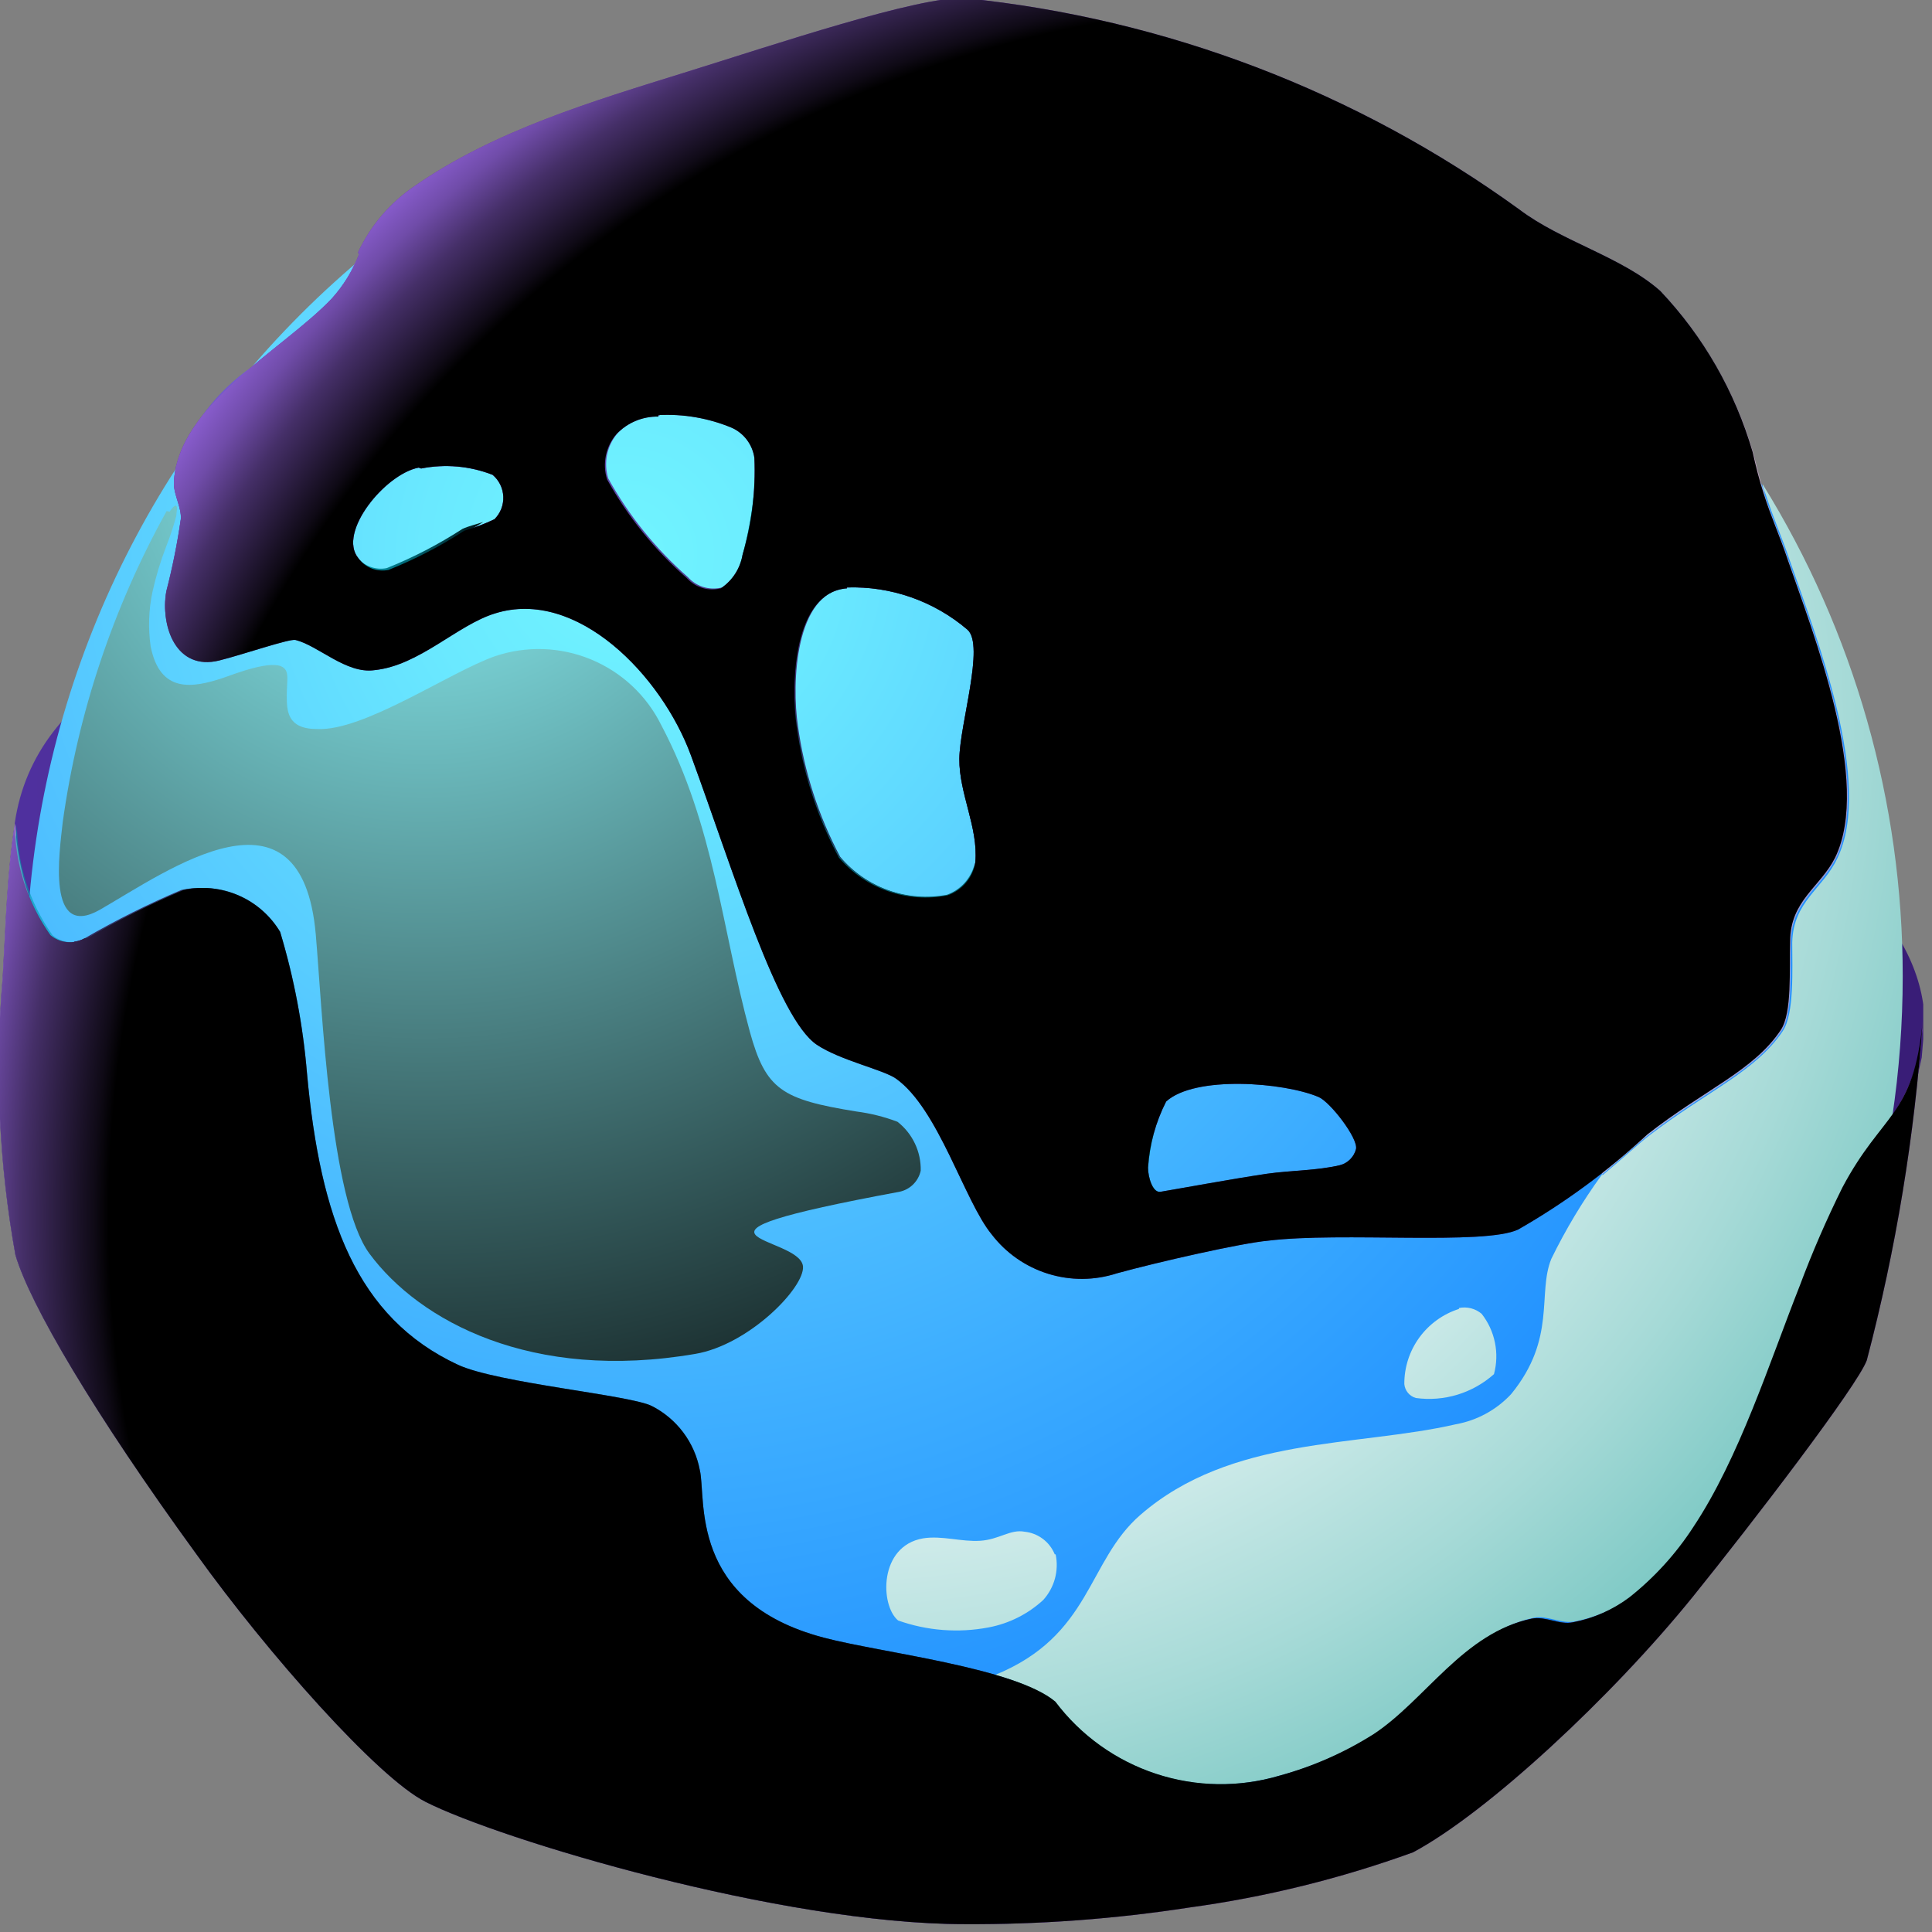 <svg width="64" height="64" viewBox="0 0 64 64" fill="none" xmlns="http://www.w3.org/2000/svg">
<rect x="0" y="0" width="64" height="64" fill="#808080" stroke="none"/>
<g clip-path="url(#clip0_4_5634)">
<path fill-rule="evenodd" clip-rule="evenodd" d="M0.49 27.3V29.62L1.57 33.62L7.17 43.25L19.09 54.89L29.21 60.49L40.41 61.23L47.55 57.83L53.69 54.1L58.39 48.91L60.63 43.97L63.26 36.84L63.66 35.03L63.76 33.83C63.54 27.22 50.65 22.49 36.89 20.49C20.3 18.12 1.82 18.14 0.49 27.26V27.3Z" fill="url(#paint0_linear_4_5634)"/>
<path fill-rule="evenodd" clip-rule="evenodd" d="M31.92 1.31C38.066 1.308 44.074 3.129 49.185 6.542C54.296 9.955 58.28 14.808 60.633 20.485C62.986 26.163 63.602 32.411 62.404 38.439C61.205 44.467 58.246 50.004 53.9 54.35C49.554 58.696 44.017 61.655 37.989 62.853C31.961 64.052 25.713 63.436 20.035 61.083C14.358 58.73 9.505 54.746 6.092 49.635C2.679 44.524 0.858 38.516 0.86 32.37C0.863 24.133 4.136 16.235 9.96 10.41C15.784 4.586 23.683 1.313 31.92 1.31Z" fill="url(#paint1_radial_4_5634)"/>
<path fill-rule="evenodd" clip-rule="evenodd" d="M11.89 8.43C11.681 8.967 11.376 9.462 10.99 9.89C9.38 11.59 5.85 13.42 5.76 16.01C5.76 16.42 6.02 16.81 5.99 17.21C5.874 18.015 5.714 18.813 5.51 19.6C5.31 20.76 5.84 22.23 7.26 21.88C8.03 21.69 9.59 21.15 9.79 21.2C10.55 21.39 11.47 22.33 12.4 22.2C13.89 22.05 15.15 20.7 16.4 20.32C19.11 19.47 21.92 22.38 22.89 25.03C24.3 28.87 25.76 33.74 27.06 34.61C27.84 35.13 29.25 35.43 29.68 35.73C31.09 36.73 31.95 39.8 32.85 40.89C33.323 41.508 33.976 41.964 34.72 42.195C35.463 42.426 36.26 42.421 37 42.18C38.38 41.8 41.12 41.18 42 41.1C44.45 40.8 49.16 41.26 50.29 40.73C51.833 39.848 53.269 38.791 54.57 37.58C56.47 36.09 58.09 35.47 58.99 34.12C59.37 33.55 59.27 32.12 59.3 31.19C59.3 29.83 60.3 29.39 60.79 28.41C62.01 25.9 60.07 21 59.21 18.51C58.97 17.79 58.66 17.1 58.43 16.37C58.27 15.88 58.16 15.43 58.06 14.98C57.48 12.982 56.431 11.151 55 9.64C53.73 8.51 51.73 8 50.33 6.94C44.935 3.028 38.6 0.613 31.97 -0.06C30.46 -0.14 25.65 1.48 22.66 2.41C19.67 3.34 16.37 4.33 13.74 6.16C12.926 6.71 12.276 7.47 11.86 8.36L11.89 8.43ZM2.81 31.08C2.633 31.182 2.428 31.227 2.224 31.209C2.02 31.191 1.827 31.111 1.67 30.98C0.908 29.904 0.496 28.619 0.49 27.3C0.23 28.95 0.19 30.65 0.09 32.37C-0.177 35.442 -0.036 38.535 0.51 41.57C0.99 43.21 3.12 46.83 6.51 51.49C8.85 54.75 12.51 58.89 14.1 59.69C16.54 60.93 25.87 63.74 31.96 63.74C34.447 63.753 36.932 63.569 39.39 63.19C41.921 62.845 44.409 62.231 46.81 61.36C49.28 60.04 53.42 56.18 56.08 52.89C58.08 50.41 61.54 45.89 61.84 45.06C62.806 41.383 63.426 37.623 63.69 33.83C63.39 37.01 62.36 36.83 61.03 39.34C60.505 40.399 60.034 41.483 59.62 42.59C58.62 45.12 57.62 48.29 56.09 50.59C55.517 51.473 54.804 52.256 53.98 52.91C53.428 53.326 52.789 53.61 52.11 53.74C51.66 53.84 51.19 53.53 50.74 53.62C48.48 54.09 47.23 56.3 45.51 57.44C44.544 58.052 43.493 58.517 42.39 58.82C41.049 59.218 39.619 59.196 38.291 58.758C36.964 58.32 35.801 57.487 34.96 56.37C33.62 55.24 29.18 54.75 27.29 54.25C22.77 53.06 23.41 49.61 23.18 48.69C23.095 48.241 22.908 47.818 22.634 47.452C22.36 47.087 22.007 46.788 21.6 46.58C20.89 46.21 16.49 45.82 15.17 45.21C11.82 43.65 10.61 40.37 10.17 35.56C10.038 33.97 9.74 32.398 9.28 30.87C8.958 30.334 8.477 29.911 7.903 29.662C7.329 29.413 6.692 29.349 6.08 29.48C4.981 29.945 3.912 30.48 2.88 31.08H2.81ZM38.63 36.49C38.283 37.172 38.079 37.917 38.03 38.68C38.03 38.99 38.18 39.52 38.44 39.48C39.27 39.34 40.77 39.06 41.98 38.88C42.76 38.77 43.61 38.78 44.38 38.6C44.511 38.568 44.63 38.5 44.725 38.405C44.82 38.31 44.888 38.191 44.92 38.06C44.99 37.7 44.06 36.5 43.68 36.34C42.53 35.85 39.58 35.62 38.63 36.49ZM28.06 19.49C26.27 19.62 26.19 22.71 26.39 24.06C26.596 25.581 27.07 27.054 27.79 28.41C28.225 28.919 28.788 29.304 29.42 29.523C30.053 29.743 30.733 29.79 31.39 29.66C31.628 29.577 31.84 29.43 32.002 29.237C32.163 29.043 32.27 28.809 32.31 28.56C32.41 27.41 31.77 26.29 31.78 25.14C31.79 23.99 32.63 21.38 32.05 20.86C30.939 19.91 29.511 19.41 28.05 19.46L28.06 19.49ZM21.81 13.8C21.551 13.795 21.293 13.844 21.054 13.944C20.815 14.044 20.599 14.192 20.42 14.38C20.245 14.583 20.125 14.828 20.071 15.09C20.017 15.352 20.03 15.624 20.11 15.88C20.794 17.114 21.688 18.221 22.75 19.15C22.889 19.304 23.068 19.418 23.268 19.478C23.467 19.538 23.679 19.542 23.88 19.49C24.07 19.362 24.231 19.196 24.355 19.004C24.479 18.811 24.562 18.596 24.6 18.37C24.904 17.332 25.036 16.251 24.99 15.17C24.96 14.953 24.875 14.748 24.744 14.573C24.613 14.398 24.439 14.259 24.24 14.17C23.472 13.85 22.641 13.706 21.81 13.75V13.8ZM13.87 15.49C12.76 15.7 11.17 17.64 11.87 18.49C11.982 18.643 12.136 18.761 12.313 18.831C12.49 18.9 12.684 18.917 12.87 18.88C13.747 18.529 14.587 18.094 15.38 17.58C15.723 17.481 16.058 17.354 16.38 17.2C16.478 17.102 16.554 16.985 16.605 16.857C16.655 16.728 16.678 16.59 16.672 16.452C16.667 16.314 16.633 16.178 16.572 16.054C16.511 15.93 16.425 15.819 16.32 15.73C15.566 15.435 14.744 15.362 13.95 15.52L13.87 15.49Z" fill="url(#paint2_radial_4_5634)"/>
<path style="mix-blend-mode:screen" fill-rule="evenodd" clip-rule="evenodd" d="M10.1 35.56C9.968 33.97 9.67 32.398 9.21 30.87C8.888 30.334 8.407 29.911 7.833 29.662C7.259 29.413 6.622 29.349 6.01 29.48C4.911 29.945 3.842 30.48 2.81 31.08C2.701 31.138 2.582 31.175 2.46 31.19C2.432 32.005 2.569 32.818 2.863 33.579C3.157 34.341 3.601 35.035 4.17 35.62C4.92 36.45 5.85 36.34 7.17 38.2C7.472 38.797 7.806 39.378 8.17 39.94C8.861 40.766 9.69 41.466 10.62 42.01C11.036 42.227 11.48 42.385 11.94 42.48C10.783 40.35 10.129 37.982 10.03 35.56H10.1ZM28.1 19.46C26.31 19.59 26.23 22.68 26.43 24.03C26.636 25.551 27.11 27.024 27.83 28.38C28.258 28.888 28.813 29.274 29.438 29.499C30.063 29.724 30.736 29.779 31.39 29.66C31.628 29.577 31.84 29.43 32.002 29.237C32.163 29.043 32.27 28.809 32.31 28.56C32.41 27.41 31.77 26.29 31.78 25.14C31.79 23.99 32.63 21.38 32.05 20.86C30.939 19.91 29.511 19.41 28.05 19.46H28.1ZM21.85 13.77C21.591 13.765 21.333 13.814 21.094 13.914C20.855 14.014 20.639 14.162 20.46 14.35C20.285 14.553 20.165 14.797 20.111 15.06C20.057 15.322 20.07 15.594 20.15 15.85C20.834 17.084 21.728 18.191 22.79 19.12C22.929 19.274 23.108 19.388 23.308 19.448C23.507 19.508 23.719 19.512 23.92 19.46C24.11 19.332 24.271 19.166 24.395 18.974C24.519 18.781 24.602 18.566 24.64 18.34C24.945 17.302 25.076 16.221 25.03 15.14C25 14.923 24.915 14.718 24.784 14.543C24.653 14.368 24.48 14.229 24.28 14.14C23.512 13.819 22.681 13.676 21.85 13.72V13.77ZM13.87 15.49C12.76 15.7 11.17 17.64 11.87 18.49C11.982 18.643 12.136 18.761 12.313 18.831C12.49 18.9 12.684 18.917 12.87 18.88C13.747 18.529 14.587 18.094 15.38 17.58C15.723 17.481 16.058 17.354 16.38 17.2C16.478 17.102 16.554 16.985 16.605 16.857C16.655 16.728 16.678 16.59 16.672 16.452C16.667 16.314 16.633 16.178 16.572 16.054C16.511 15.93 16.425 15.819 16.32 15.73C15.566 15.435 14.744 15.362 13.95 15.52L13.87 15.49ZM24.39 1.95L22.69 2.49C19.56 3.49 16.4 4.41 13.77 6.24C12.956 6.79 12.306 7.55 11.89 8.44C11.89 8.55 11.79 8.66 11.73 8.77C11.552 9.187 11.302 9.57 10.99 9.9C10.31 10.61 9.3 11.35 8.35 12.15C7.168 12.961 6.281 14.133 5.82 15.49C5.79 15.652 5.77 15.816 5.76 15.98C5.76 16.39 6.02 16.78 5.99 17.18C5.874 17.985 5.714 18.783 5.51 19.57C5.396 20.178 5.506 20.807 5.82 21.34C5.969 21.573 6.191 21.751 6.452 21.843C6.713 21.936 6.997 21.938 7.26 21.85C8.03 21.66 9.59 21.12 9.79 21.17C10.55 21.36 11.47 22.3 12.4 22.17C13.89 22.02 15.15 20.67 16.4 20.29C19.11 19.44 21.92 22.35 22.89 25C24.3 28.84 25.76 33.71 27.06 34.58C27.84 35.1 29.25 35.4 29.68 35.7C30.6 36.33 31.29 37.88 31.9 39.18C32.566 38.518 33.169 37.795 33.7 37.02C34.238 36.083 34.836 35.181 35.49 34.32C36.74 33.06 38.49 33.11 39.55 30.71C39.98 29.71 39.68 28.49 40.13 27.51C40.69 26.33 41.94 25.58 42.5 24.4C42.919 23.521 43.202 22.584 43.34 21.62C43.388 21.262 43.412 20.901 43.41 20.54C43.41 18.39 42.69 16.29 42.41 14.15C42.22 12.69 42.41 11.15 42.03 9.76C41.34 7.36 39.92 7.08 38.34 5.86C37.512 5.004 36.608 4.224 35.64 3.53C34.221 2.858 32.712 2.397 31.16 2.16C29.819 1.933 28.454 1.886 27.1 2.02C26.493 2.047 25.884 2.027 25.28 1.96C24.97 1.96 24.66 1.9 24.33 1.89L24.39 1.95ZM37.3 9.22C37.3 8.94 37.68 8.72 37.97 8.68C39.39 8.45 40.83 10.3 41.12 11.6C41.32 12.5 41.12 13.44 41.33 14.34C41.54 15.24 41.94 15.98 42.11 16.83C42.72 19.83 42.84 22.08 41.11 24.59C39.98 26.2 38.6 25.85 38.53 23.8C38.546 23.015 38.716 22.24 39.03 21.52C39.96 19.12 41.1 18.62 41.03 15.71C41.045 15.243 40.927 14.782 40.69 14.38C40.38 13.94 39.46 13.59 39.41 13.38C39.34 12.833 39.184 12.3 38.95 11.8C38.61 11.28 38.14 11.33 37.75 10.85C37.396 10.38 37.232 9.795 37.29 9.21L37.3 9.22ZM9.49 14.35C9.01 14.12 9.49 12.58 9.78 12.26C10.07 11.94 10.85 11.76 11.36 11.47C11.786 11.287 12.178 11.033 12.52 10.72C12.71 10.51 13.34 8.29 13.83 7.59C14.18 7.08 15.39 6.32 15.75 6.67C15.93 6.85 15.75 7.82 15.67 8.05C15.42 8.52 14.78 8.85 14.67 9.73C14.756 10.527 14.783 11.329 14.75 12.13C14.691 12.713 14.408 13.251 13.96 13.63C13.45 13.97 12.73 13.74 12.14 13.92C11.76 14.03 11.49 14.43 11.14 14.5C10.597 14.616 10.032 14.564 9.52 14.35H9.49Z" fill="url(#paint3_radial_4_5634)"/>
<path style="mix-blend-mode:multiply" opacity="0.7" fill-rule="evenodd" clip-rule="evenodd" d="M27.22 55.54C26.06 55.16 19.14 53.9 17.35 51.89C16.5 50.89 15.85 49.14 15.1 48.82C14.226 48.627 13.341 48.483 12.45 48.39C11.492 48.26 10.548 48.042 9.63 47.74C8.4 47.233 7.295 46.465 6.39 45.49C2.87 41.82 4.39 41.1 3.11 36.86C2.8 35.86 1.94 35.04 1.54 34.04C1.155 33.108 0.932 32.117 0.88 31.11C0.88 31.02 0.88 30.93 0.88 30.84C0.88 30.433 0.9 30.025 0.94 29.62C0.692 28.866 0.544 28.083 0.5 27.29C0.24 28.94 0.2 30.64 0.1 32.36C-0.167 35.432 -0.026 38.525 0.52 41.56C1 43.2 3.13 46.82 6.52 51.48C8.86 54.74 12.52 58.88 14.11 59.68C16.55 60.92 25.88 63.73 31.97 63.73C34.454 63.746 36.935 63.565 39.39 63.19C41.921 62.845 44.409 62.231 46.81 61.36C49.28 60.04 53.42 56.18 56.08 52.89C58.08 50.41 61.54 45.89 61.84 45.06C62.806 41.383 63.426 37.623 63.69 33.83C63.67 34.989 63.293 36.113 62.61 37.05C62.014 37.763 61.485 38.529 61.03 39.34C60.505 40.399 60.034 41.483 59.62 42.59C58.62 45.12 57.62 48.29 56.09 50.59C55.517 51.473 54.804 52.256 53.98 52.91C53.428 53.326 52.789 53.61 52.11 53.74C51.66 53.84 51.19 53.53 50.74 53.62C48.48 54.09 47.23 56.3 45.51 57.44C44.544 58.052 43.493 58.517 42.39 58.82C41.209 59.201 39.945 59.238 38.744 58.926C37.543 58.614 36.456 57.967 35.61 57.06C34.762 56.346 33.758 55.839 32.68 55.58C32.157 55.49 31.623 55.49 31.1 55.58C29.827 55.754 28.535 55.727 27.27 55.5L27.22 55.54ZM53.77 19.36C54.03 20.93 55.11 22.36 55.18 23.92C55.211 24.372 55.132 24.825 54.95 25.24C54.36 26.61 52.95 27.55 53.61 32.55C53.768 33.454 53.822 34.374 53.77 35.29C53.639 36.518 53.401 37.733 53.06 38.92C53.72 38.37 54.26 37.87 54.6 37.61C56.5 36.12 58.12 35.5 59.02 34.15C59.4 33.58 59.3 32.15 59.33 31.22C59.33 29.95 60.21 29.48 60.71 28.63L60.82 28.44C62.04 25.93 60.1 21.03 59.24 18.54C59 17.82 58.69 17.13 58.46 16.4C58.46 16.28 58.38 16.16 58.35 16.04C58.25 15.69 58.17 15.34 58.09 15.04C57.51 13.041 56.461 11.211 55.03 9.7C53.76 8.57 51.76 8.06 50.36 7C44.965 3.088 38.63 0.673 32 0C30.926 0.061 29.864 0.259 28.84 0.59C30.75 0.82 32.92 1.08 35 1.45C36.94 1.745 38.84 2.266 40.66 3C41.35 3.31 41.66 4.1 42.32 4.54C43.32 5.27 44.55 5.74 45.56 6.54C46.41 7.16 47.04 8.05 47.88 8.69C48.605 9.138 49.276 9.669 49.88 10.27C50.438 11.054 50.923 11.888 51.33 12.76C52.185 13.945 52.922 15.211 53.53 16.54C53.718 17.482 53.815 18.44 53.82 19.4L53.77 19.36Z" fill="url(#paint4_radial_4_5634)"/>
<path style="mix-blend-mode:screen" fill-rule="evenodd" clip-rule="evenodd" d="M5.52 16.93C3.75 20.119 2.584 23.608 2.08 27.22C1.97 28.22 1.53 31.16 3.32 30.13C5.58 28.83 9.99 25.64 10.46 30.95C10.67 33.36 10.93 39.76 12.24 41.53C13.89 43.76 17.61 45.78 23.03 44.85C24.81 44.55 26.66 42.65 26.6 41.95C26.5 40.9 21.43 41.03 29.79 39.48C29.964 39.445 30.123 39.36 30.249 39.236C30.375 39.111 30.463 38.953 30.5 38.78C30.507 38.469 30.441 38.16 30.307 37.879C30.173 37.598 29.976 37.351 29.73 37.16C29.291 36.994 28.835 36.88 28.37 36.82C25.9 36.42 25.37 36.1 24.84 34.18C23.92 30.81 23.66 27.34 21.91 24.03C21.425 23.043 20.597 22.267 19.581 21.846C18.566 21.424 17.431 21.387 16.39 21.74C14.87 22.28 12.05 24.23 10.5 24.15C9.5 24.15 9.5 23.53 9.5 23.03C9.5 22.53 9.59 22.26 9.38 22.11C9.01 21.84 7.81 22.31 7.38 22.46C6.38 22.79 5.3 22.98 4.99 21.41C4.905 20.811 4.925 20.202 5.05 19.61C5.165 19.093 5.319 18.584 5.51 18.09C5.639 17.763 5.749 17.429 5.84 17.09C5.84 16.98 5.89 16.81 5.84 16.76C5.79 16.71 5.67 16.87 5.62 16.95L5.52 16.93Z" fill="url(#paint5_radial_4_5634)"/>
<path style="mix-blend-mode:multiply" fill-rule="evenodd" clip-rule="evenodd" d="M53.06 38.92C52.423 39.796 51.865 40.727 51.39 41.7C50.92 42.85 51.57 44.33 50.06 46.18C49.574 46.702 48.932 47.053 48.23 47.18C44.93 47.94 40.79 47.57 37.78 50.18C36 51.72 36.17 54.18 32.95 55.49C33.668 55.659 34.347 55.964 34.95 56.39C35.794 57.505 36.96 58.336 38.289 58.77C39.619 59.205 41.05 59.222 42.39 58.82C43.519 58.514 44.594 58.039 45.58 57.41C47.3 56.27 48.58 54.06 50.81 53.59C51.26 53.5 51.73 53.81 52.18 53.71C52.859 53.58 53.498 53.296 54.05 52.88C54.874 52.226 55.587 51.443 56.16 50.56C57.65 48.29 58.64 45.12 59.69 42.56C60.104 41.453 60.575 40.369 61.1 39.31C61.555 38.499 62.084 37.733 62.68 37.02C62.913 35.471 63.03 33.907 63.03 32.34C63.032 26.581 61.425 20.935 58.39 16.04C58.39 16.16 58.46 16.28 58.5 16.4C58.73 17.13 59.04 17.82 59.28 18.54C60.14 21.03 62.08 25.93 60.86 28.44C60.39 29.44 59.4 29.86 59.37 31.22C59.37 32.11 59.44 33.58 59.06 34.15C58.16 35.5 56.54 36.15 54.64 37.61C54.3 37.87 53.76 38.37 53.1 38.92H53.06ZM34.97 51.49C35.025 51.756 35.017 52.032 34.946 52.294C34.874 52.556 34.742 52.798 34.56 53C34.054 53.467 33.427 53.782 32.75 53.91C31.747 54.101 30.712 54.022 29.75 53.68C29.15 53.18 29.11 51.21 30.58 50.96C31.2 50.86 31.84 51.08 32.47 51.04C33.1 51 33.47 50.65 33.94 50.74C34.159 50.762 34.368 50.844 34.544 50.976C34.721 51.108 34.857 51.286 34.94 51.49H34.97ZM48.33 43.33C48.461 43.303 48.597 43.306 48.727 43.339C48.857 43.372 48.977 43.434 49.08 43.52C49.299 43.798 49.45 44.124 49.521 44.471C49.593 44.819 49.582 45.178 49.49 45.52C49.141 45.831 48.729 46.063 48.282 46.2C47.835 46.336 47.363 46.374 46.9 46.31C46.798 46.28 46.707 46.221 46.639 46.139C46.571 46.056 46.53 45.956 46.52 45.85C46.517 45.296 46.691 44.756 47.017 44.308C47.343 43.861 47.803 43.528 48.33 43.36V43.33Z" fill="url(#paint6_radial_4_5634)"/>
<path style="mix-blend-mode:screen" opacity="0.6" fill-rule="evenodd" clip-rule="evenodd" d="M9.33 34C9.47 37.71 8.86 40.89 10.49 44.58C11.39 46.58 14.03 47.23 16.05 47.23C16.92 47.23 17.75 47.02 18.62 46.99C19.62 46.94 22.03 47.24 22.23 48.48C22.43 49.72 22.01 51.18 22.52 52.38C22.751 52.873 23.069 53.321 23.46 53.7C24.92 55.12 25.46 54.92 27.46 55.21C28.81 55.42 32.87 55.86 34.04 56.53C35.71 57.53 36.71 59.34 39.18 60.18C40.6 60.66 45.27 59.05 46.48 57.86C47.98 56.38 48.64 55.13 50.05 54.54C50.82 54.22 51.25 55.39 53.25 54.33C53.893 53.992 54.48 53.557 54.99 53.04C58.94 48.8 59.43 43.17 62.06 37.76C61.686 38.26 61.352 38.788 61.06 39.34C60.535 40.399 60.064 41.483 59.65 42.59C58.65 45.12 57.65 48.29 56.12 50.59C55.547 51.472 54.834 52.256 54.01 52.91C53.459 53.326 52.819 53.61 52.14 53.74C51.69 53.84 51.22 53.53 50.77 53.62C48.51 54.09 47.26 56.3 45.54 57.44C44.565 58.055 43.503 58.52 42.39 58.82C41.049 59.218 39.619 59.196 38.291 58.758C36.964 58.32 35.801 57.487 34.96 56.37C33.62 55.24 29.18 54.75 27.29 54.25C22.77 53.06 23.41 49.61 23.18 48.69C23.095 48.241 22.908 47.818 22.634 47.452C22.36 47.087 22.007 46.788 21.6 46.58C20.89 46.21 16.49 45.82 15.17 45.21C11.82 43.65 10.61 40.37 10.17 35.56C10.038 33.97 9.74 32.398 9.28 30.87C8.958 30.334 8.477 29.911 7.903 29.662C7.329 29.413 6.692 29.349 6.08 29.48C4.981 29.945 3.912 30.48 2.88 31.08C2.703 31.182 2.498 31.227 2.294 31.209C2.09 31.191 1.897 31.111 1.74 30.98C0.978 29.904 0.566 28.619 0.56 27.3C0.56 27.55 0.49 27.79 0.46 28.04C0.453 29.124 0.578 30.205 0.83 31.26C1.11 32.13 2.29 32.83 3.05 32.26C3.81 31.69 4.62 30.52 5.58 29.93C5.842 29.779 6.13 29.68 6.43 29.64C8.8 29.36 9.34 32.35 9.43 33.98L9.33 34Z" fill="url(#paint7_radial_4_5634)"/>
<path style="mix-blend-mode:screen" fill-rule="evenodd" clip-rule="evenodd" d="M38.44 39.49C38.18 39.49 38.03 39 38.03 38.69C38.063 38.306 38.127 37.924 38.22 37.55C37.865 38.337 37.704 39.198 37.75 40.06C37.84 40.39 38.6 40.58 39.06 40.46C39.9 40.24 40.7 39.86 41.53 39.6C42.36 39.34 43.88 39.07 44.38 38.84C44.554 38.753 44.702 38.622 44.81 38.46C44.854 38.373 44.881 38.278 44.89 38.18C44.844 38.286 44.774 38.38 44.685 38.455C44.597 38.529 44.492 38.583 44.38 38.61C43.61 38.79 42.76 38.78 41.98 38.89C40.77 39.07 39.27 39.35 38.44 39.49Z" fill="url(#paint8_radial_4_5634)"/>
<path style="mix-blend-mode:screen" fill-rule="evenodd" clip-rule="evenodd" d="M11 18.49C11.082 18.692 11.206 18.875 11.364 19.027C11.521 19.179 11.708 19.297 11.913 19.372C12.118 19.447 12.337 19.479 12.555 19.465C12.773 19.451 12.986 19.391 13.18 19.29C14.073 18.555 15.019 17.886 16.01 17.29C15.78 17.37 15.54 17.42 15.32 17.52C14.527 18.034 13.687 18.469 12.81 18.82C12.623 18.857 12.43 18.84 12.253 18.77C12.076 18.701 11.922 18.583 11.81 18.43C11.36 17.88 11.93 16.82 12.69 16.12C11.92 16.73 10.75 17.82 10.97 18.53L11 18.49Z" fill="url(#paint9_radial_4_5634)"/>
<path style="mix-blend-mode:screen" fill-rule="evenodd" clip-rule="evenodd" d="M21.53 19.22C21.939 19.925 22.452 20.566 23.05 21.12C23.127 21.171 23.218 21.198 23.31 21.198C23.402 21.198 23.493 21.171 23.57 21.12C23.81 20.9 23.81 20.52 24.01 20.26C24.21 20 24.4 20.11 24.48 19.93C24.574 19.736 24.644 19.531 24.69 19.32C24.896 18.354 24.99 17.367 24.97 16.38C24.899 17.055 24.775 17.724 24.6 18.38C24.529 18.749 24.363 19.093 24.12 19.38C24.049 19.448 23.968 19.506 23.88 19.55C23.709 19.602 23.528 19.61 23.353 19.573C23.178 19.537 23.015 19.456 22.88 19.34C22.823 19.305 22.773 19.261 22.73 19.21C21.668 18.281 20.774 17.174 20.09 15.94C20.004 15.727 19.983 15.494 20.03 15.27C19.954 15.482 19.916 15.705 19.92 15.93C20.266 17.134 20.803 18.275 21.51 19.31L21.53 19.22Z" fill="url(#paint10_radial_4_5634)"/>
<path style="mix-blend-mode:screen" fill-rule="evenodd" clip-rule="evenodd" d="M26.39 21.78C25.891 23.077 25.66 24.461 25.71 25.85C25.82 26.313 25.964 26.768 26.14 27.21C26.24 27.89 26.4 28.559 26.62 29.21C27.38 30.79 29.96 31.1 31.43 30.45C32.11 30.16 32.25 29.34 32.28 28.64C32.221 28.868 32.107 29.078 31.949 29.253C31.79 29.427 31.591 29.56 31.37 29.64C30.713 29.763 30.036 29.709 29.407 29.484C28.778 29.259 28.22 28.871 27.79 28.36C27.07 27.004 26.596 25.531 26.39 24.01C26.289 23.263 26.289 22.507 26.39 21.76V21.78Z" fill="url(#paint11_radial_4_5634)"/>
<path style="mix-blend-mode:screen" fill-rule="evenodd" clip-rule="evenodd" d="M11.89 8.43C11.681 8.967 11.376 9.462 10.99 9.89C9.38 11.59 5.85 13.42 5.76 16.01C5.76 16.42 6.02 16.81 5.99 17.21C5.874 18.015 5.714 18.813 5.51 19.6C5.31 20.76 5.84 22.23 7.26 21.88C8.03 21.69 9.59 21.15 9.79 21.2C10.55 21.39 11.47 22.33 12.4 22.2C13.89 22.05 15.15 20.7 16.4 20.32C19.11 19.47 21.92 22.38 22.89 25.03C24.3 28.87 25.76 33.74 27.06 34.61C27.84 35.13 29.25 35.43 29.68 35.73C31.09 36.73 31.95 39.8 32.85 40.89C33.323 41.508 33.976 41.964 34.72 42.195C35.463 42.426 36.26 42.421 37 42.18C38.38 41.8 41.12 41.18 42 41.1C44.45 40.8 49.16 41.26 50.29 40.73C51.833 39.848 53.269 38.791 54.57 37.58C56.47 36.09 58.09 35.47 58.99 34.12C59.37 33.55 59.27 32.12 59.3 31.19C59.3 29.83 60.3 29.39 60.79 28.41C62.01 25.9 60.07 21 59.21 18.51C58.97 17.79 58.66 17.1 58.43 16.37C58.27 15.88 58.16 15.43 58.06 14.98C57.48 12.982 56.431 11.151 55 9.64C53.73 8.51 51.73 8 50.33 6.94C44.935 3.028 38.6 0.613 31.97 -0.06C30.46 -0.14 25.65 1.48 22.66 2.41C19.67 3.34 16.37 4.33 13.74 6.16C12.926 6.71 12.276 7.47 11.86 8.36L11.89 8.43ZM2.81 31.08C2.633 31.182 2.428 31.227 2.224 31.209C2.02 31.191 1.827 31.111 1.67 30.98C0.908 29.904 0.496 28.619 0.49 27.3C0.23 28.95 0.19 30.65 0.09 32.37C-0.177 35.442 -0.036 38.535 0.51 41.57C0.99 43.21 3.12 46.83 6.51 51.49C8.85 54.75 12.51 58.89 14.1 59.69C16.54 60.93 25.87 63.74 31.96 63.74C34.447 63.753 36.932 63.569 39.39 63.19C41.921 62.845 44.409 62.231 46.81 61.36C49.28 60.04 53.42 56.18 56.08 52.89C58.08 50.41 61.54 45.89 61.84 45.06C62.806 41.383 63.426 37.623 63.69 33.83C63.39 37.01 62.36 36.83 61.03 39.34C60.505 40.399 60.034 41.483 59.62 42.59C58.62 45.12 57.62 48.29 56.09 50.59C55.517 51.473 54.804 52.256 53.98 52.91C53.428 53.326 52.789 53.61 52.11 53.74C51.66 53.84 51.19 53.53 50.74 53.62C48.48 54.09 47.23 56.3 45.51 57.44C44.544 58.052 43.493 58.517 42.39 58.82C41.049 59.218 39.619 59.196 38.291 58.758C36.964 58.32 35.801 57.487 34.96 56.37C33.62 55.24 29.18 54.75 27.29 54.25C22.77 53.06 23.41 49.61 23.18 48.69C23.095 48.241 22.908 47.818 22.634 47.452C22.36 47.087 22.007 46.788 21.6 46.58C20.89 46.21 16.49 45.82 15.17 45.21C11.82 43.65 10.61 40.37 10.17 35.56C10.038 33.97 9.74 32.398 9.28 30.87C8.958 30.334 8.477 29.911 7.903 29.662C7.329 29.413 6.692 29.349 6.08 29.48C4.981 29.945 3.912 30.48 2.88 31.08H2.81ZM38.63 36.49C38.283 37.172 38.079 37.917 38.03 38.68C38.03 38.99 38.18 39.52 38.44 39.48C39.27 39.34 40.77 39.06 41.98 38.88C42.76 38.77 43.61 38.78 44.38 38.6C44.511 38.568 44.63 38.5 44.725 38.405C44.82 38.31 44.888 38.191 44.92 38.06C44.99 37.7 44.06 36.5 43.68 36.34C42.53 35.85 39.58 35.62 38.63 36.49ZM28.06 19.49C26.27 19.62 26.19 22.71 26.39 24.06C26.596 25.581 27.07 27.054 27.79 28.41C28.225 28.919 28.788 29.304 29.42 29.523C30.053 29.743 30.733 29.79 31.39 29.66C31.628 29.577 31.84 29.43 32.002 29.237C32.163 29.043 32.27 28.809 32.31 28.56C32.41 27.41 31.77 26.29 31.78 25.14C31.79 23.99 32.63 21.38 32.05 20.86C30.939 19.91 29.511 19.41 28.05 19.46L28.06 19.49ZM21.81 13.8C21.551 13.795 21.293 13.844 21.054 13.944C20.815 14.044 20.599 14.192 20.42 14.38C20.245 14.583 20.125 14.828 20.071 15.09C20.017 15.352 20.03 15.624 20.11 15.88C20.794 17.114 21.688 18.221 22.75 19.15C22.889 19.304 23.068 19.418 23.268 19.478C23.467 19.538 23.679 19.542 23.88 19.49C24.07 19.362 24.231 19.196 24.355 19.004C24.479 18.811 24.562 18.596 24.6 18.37C24.904 17.332 25.036 16.251 24.99 15.17C24.96 14.953 24.875 14.748 24.744 14.573C24.613 14.398 24.439 14.259 24.24 14.17C23.472 13.85 22.641 13.706 21.81 13.75V13.8ZM13.87 15.49C12.76 15.7 11.17 17.64 11.87 18.49C11.982 18.643 12.136 18.761 12.313 18.831C12.49 18.9 12.684 18.917 12.87 18.88C13.747 18.529 14.587 18.094 15.38 17.58C15.723 17.481 16.058 17.354 16.38 17.2C16.478 17.102 16.554 16.985 16.605 16.857C16.655 16.728 16.678 16.59 16.672 16.452C16.667 16.314 16.633 16.178 16.572 16.054C16.511 15.93 16.425 15.819 16.32 15.73C15.566 15.435 14.744 15.362 13.95 15.52L13.87 15.49Z" fill="url(#paint12_radial_4_5634)"/>
</g>
<defs>
<linearGradient id="paint0_linear_4_5634" x1="0.49" y1="40.24" x2="63.71" y2="40.24" gradientUnits="userSpaceOnUse">
<stop stop-color="#4F309E"/>
<stop offset="0.33" stop-color="#472990"/>
<stop offset="1" stop-color="#391D77"/>
</linearGradient>
<radialGradient id="paint1_radial_4_5634" cx="0" cy="0" r="1" gradientUnits="userSpaceOnUse" gradientTransform="translate(20.65 18.41) scale(50.72)">
<stop stop-color="#71F5FF"/>
<stop offset="0.13" stop-color="#6AE9FF"/>
<stop offset="0.36" stop-color="#56C9FF"/>
<stop offset="0.38" stop-color="#54C5FF"/>
<stop offset="0.92" stop-color="#1483FF"/>
</radialGradient>
<radialGradient id="paint2_radial_4_5634" cx="0" cy="0" r="1" gradientUnits="userSpaceOnUse" gradientTransform="translate(22.55 17.43) scale(50.14)">
<stop stop-color="#7A369E"/>
<stop offset="0.23" stop-color="#6E349E"/>
<stop offset="0.63" stop-color="#4F309E"/>
<stop offset="1" stop-color="#33128A"/>
</radialGradient>
<radialGradient id="paint3_radial_4_5634" cx="0" cy="0" r="1" gradientUnits="userSpaceOnUse" gradientTransform="translate(10.21 4.59) scale(44.49 44.49)">
<stop stop-color="#8D6EFF"/>
<stop offset="1"/>
</radialGradient>
<radialGradient id="paint4_radial_4_5634" cx="0" cy="0" r="1" gradientUnits="userSpaceOnUse" gradientTransform="translate(24.02 23.3) scale(52.53 52.53)">
<stop offset="0.45" stop-color="white"/>
<stop offset="0.5" stop-color="#F8F4F9"/>
<stop offset="0.58" stop-color="#E7D6E8"/>
<stop offset="0.69" stop-color="#CAA6CD"/>
<stop offset="0.83" stop-color="#A263A8"/>
<stop offset="0.97" stop-color="#700F79"/>
<stop offset="1" stop-color="#670070"/>
</radialGradient>
<radialGradient id="paint5_radial_4_5634" cx="0" cy="0" r="1" gradientUnits="userSpaceOnUse" gradientTransform="translate(14.08 14.44) scale(39.91 39.91)">
<stop stop-color="#91FBFF"/>
<stop offset="1"/>
</radialGradient>
<radialGradient id="paint6_radial_4_5634" cx="0" cy="0" r="1" gradientUnits="userSpaceOnUse" gradientTransform="translate(27.52 24.05) scale(49.82 49.82)">
<stop offset="0.33" stop-color="white"/>
<stop offset="0.4" stop-color="#F4FAFA"/>
<stop offset="0.52" stop-color="#D6EEED"/>
<stop offset="0.68" stop-color="#A6DAD7"/>
<stop offset="0.87" stop-color="#64BEB9"/>
<stop offset="1" stop-color="#35AAA4"/>
</radialGradient>
<radialGradient id="paint7_radial_4_5634" cx="0" cy="0" r="1" gradientUnits="userSpaceOnUse" gradientTransform="translate(18.74 33.68) scale(58.79 58.79)">
<stop stop-color="#00E1FF"/>
<stop offset="1"/>
</radialGradient>
<radialGradient id="paint8_radial_4_5634" cx="0" cy="0" r="1" gradientUnits="userSpaceOnUse" gradientTransform="translate(39.21 37.44) scale(6.15 6.15)">
<stop stop-color="#00E1FF"/>
<stop offset="1"/>
</radialGradient>
<radialGradient id="paint9_radial_4_5634" cx="0" cy="0" r="1" gradientUnits="userSpaceOnUse" gradientTransform="translate(9.66 18.76) scale(7.11 7.11)">
<stop stop-color="#00E1FF"/>
<stop offset="1"/>
</radialGradient>
<radialGradient id="paint10_radial_4_5634" cx="0" cy="0" r="1" gradientUnits="userSpaceOnUse" gradientTransform="translate(22.64 16.78) scale(6.6)">
<stop stop-color="#00E1FF"/>
<stop offset="1"/>
</radialGradient>
<radialGradient id="paint11_radial_4_5634" cx="0" cy="0" r="1" gradientUnits="userSpaceOnUse" gradientTransform="translate(30.57 25.67) scale(7.02 7.02)">
<stop stop-color="#00E1FF"/>
<stop offset="1"/>
</radialGradient>
<radialGradient id="paint12_radial_4_5634" cx="0" cy="0" r="1" gradientUnits="userSpaceOnUse" gradientTransform="translate(43.75 40.24) scale(47.47)">
<stop offset="0.04"/>
<stop offset="0.84"/>
<stop offset="0.85" stop-color="#0F0A16"/>
<stop offset="0.9" stop-color="#452F68"/>
<stop offset="0.93" stop-color="#704CA9"/>
<stop offset="0.96" stop-color="#8F61D7"/>
<stop offset="0.99" stop-color="#A26EF4"/>
<stop offset="1" stop-color="#A973FF"/>
</radialGradient>
<clipPath id="clip0_4_5634">
<rect width="63.71" height="63.74" fill="white"/>
</clipPath>
</defs>
</svg>
